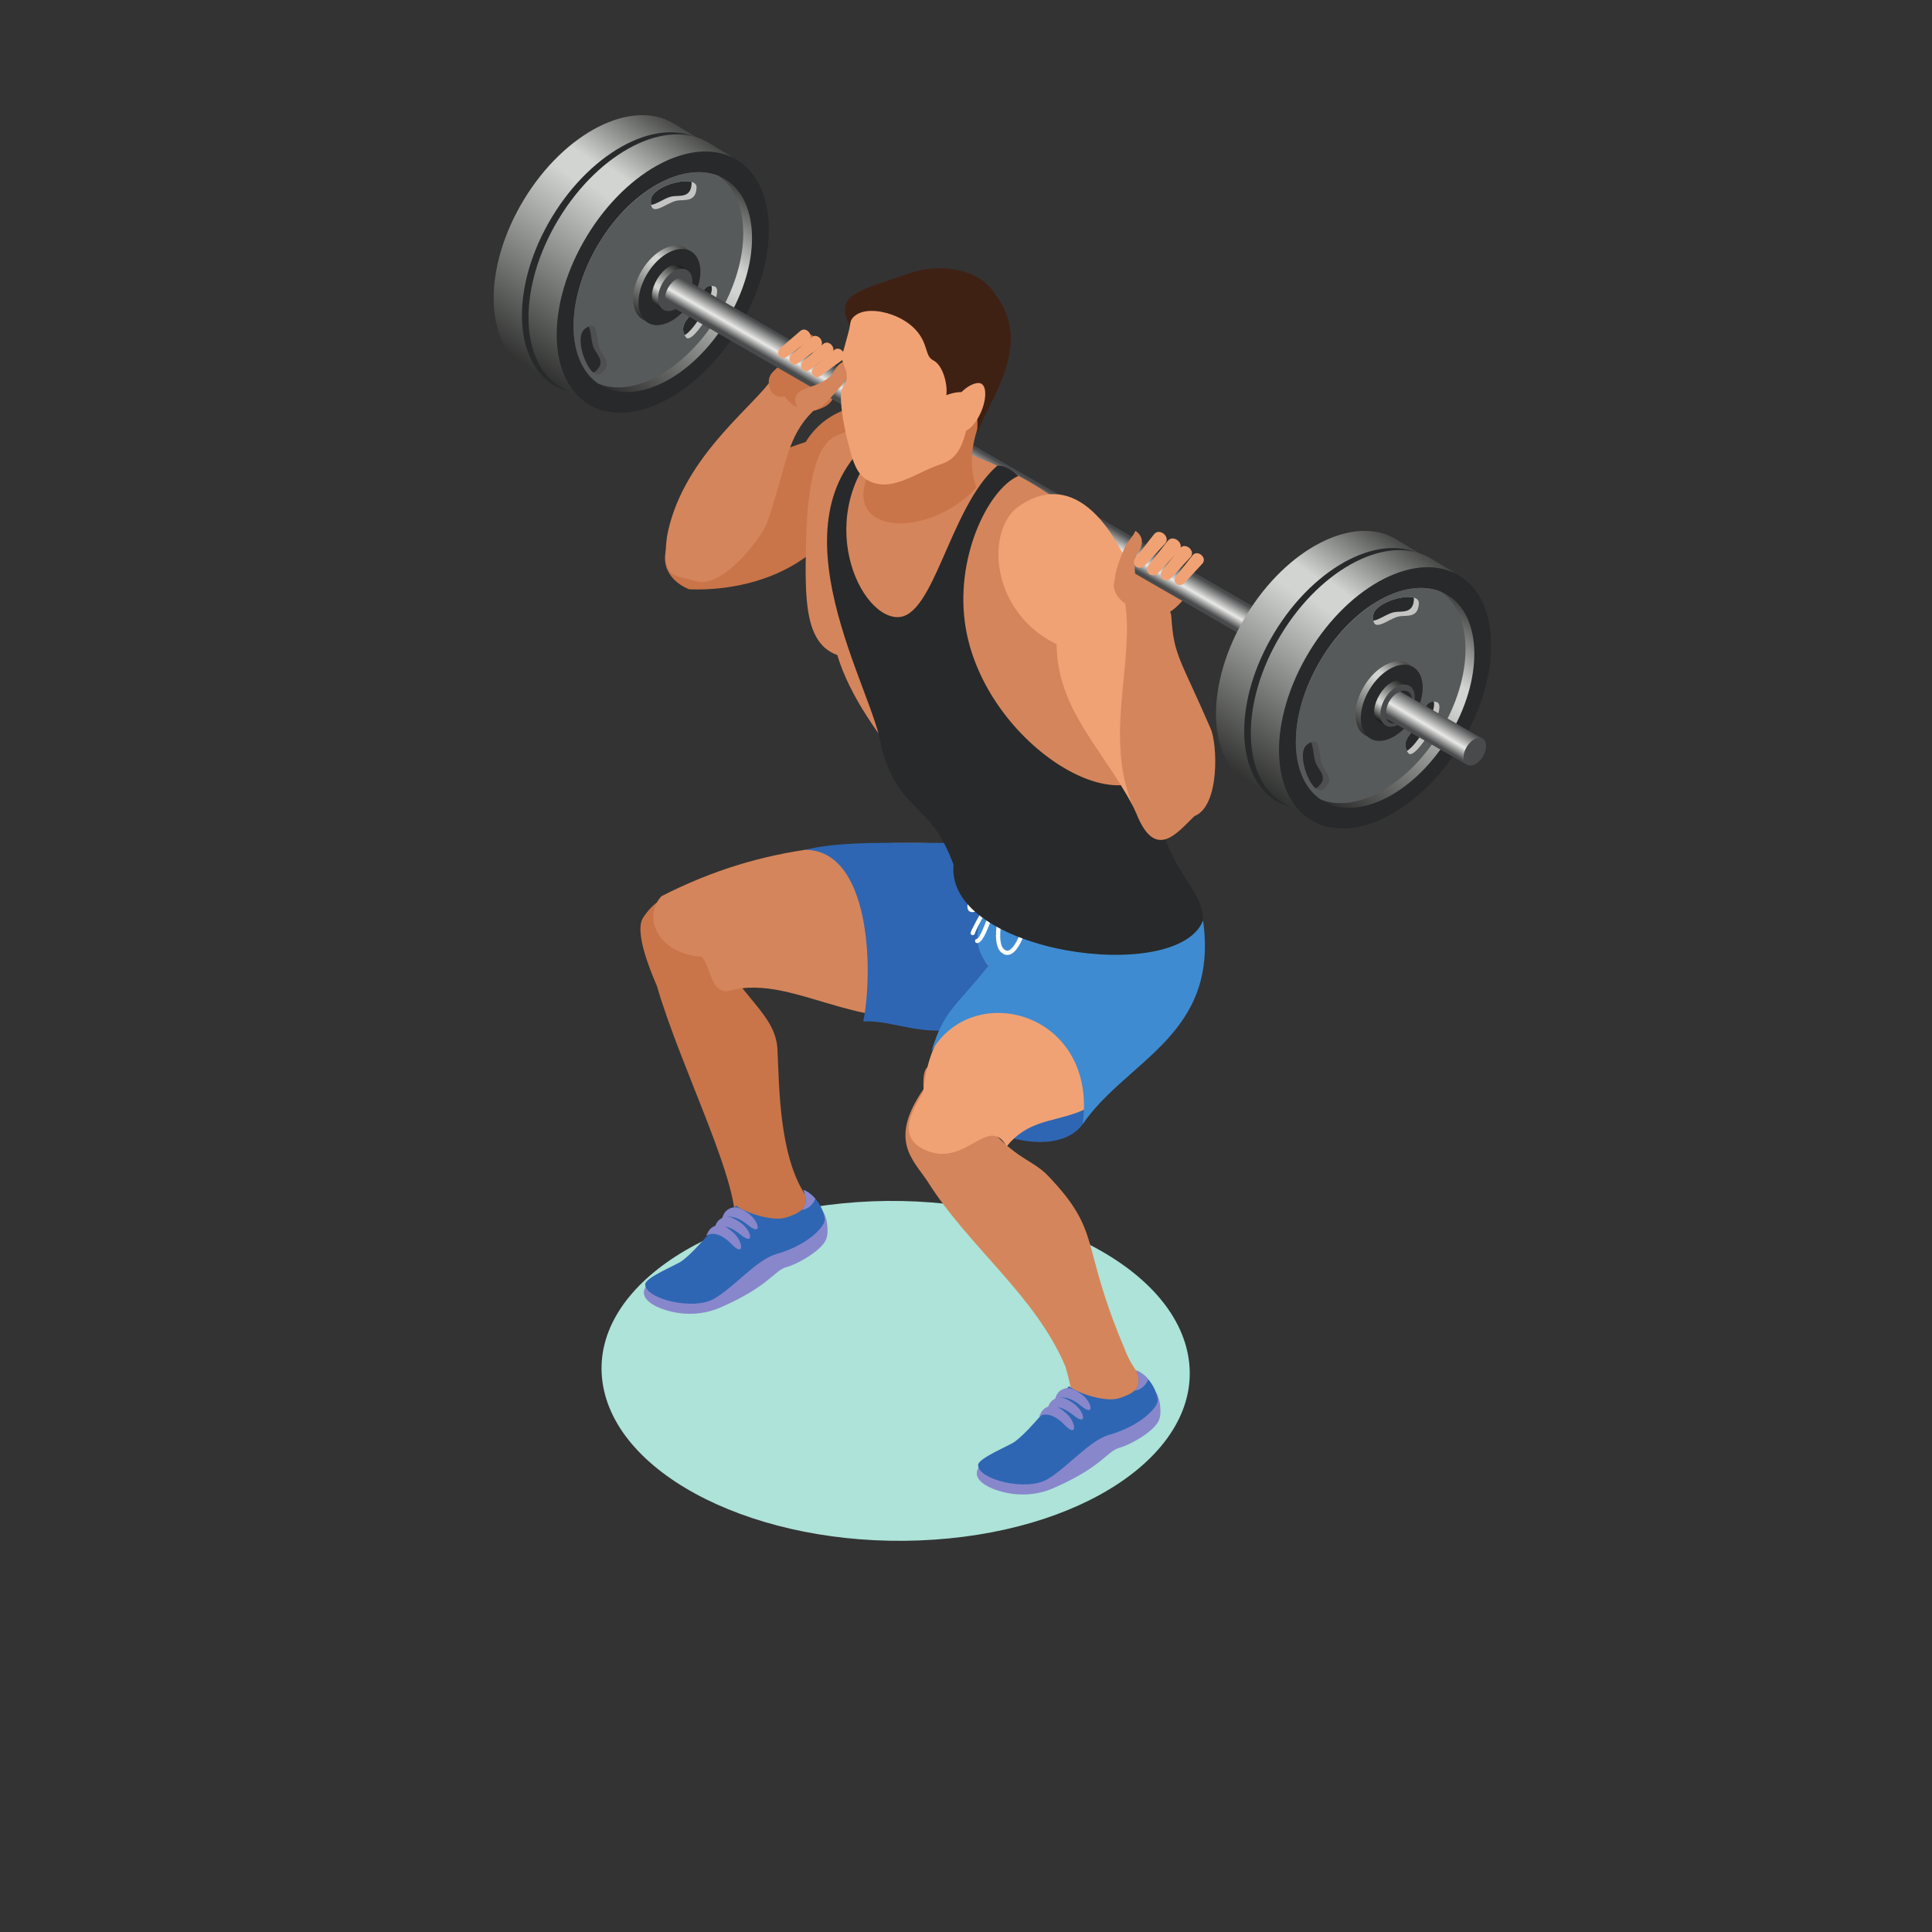 <?xml version="1.0" encoding="UTF-8" standalone="no"?>
<!-- Created with Inkscape (http://www.inkscape.org/) -->

<svg
   xmlns:dc="http://purl.org/dc/elements/1.1/"
   xmlns:cc="http://creativecommons.org/ns#"
   xmlns:rdf="http://www.w3.org/1999/02/22-rdf-syntax-ns#"
   xmlns:svg="http://www.w3.org/2000/svg"
   xmlns="http://www.w3.org/2000/svg"
   xmlns:sodipodi="http://sodipodi.sourceforge.net/DTD/sodipodi-0.dtd"
   xmlns:inkscape="http://www.inkscape.org/namespaces/inkscape"
   width="100px"
   height="100px"
   viewBox="0 0 100 100"
   version="1.1"
   id="SVGRoot"
   inkscape:version="0.92.5 (2060ec1f9f, 2020-04-08)"
   sodipodi:docname="muscu.svg">
  <rect x="0" y="0" width="100" height="100" fill="#333333" stroke="none"/>
  <defs
     id="defs3978">
    <linearGradient
       x1="0"
       y1="0"
       x2="1"
       y2="0"
       gradientUnits="userSpaceOnUse"
       gradientTransform="matrix(1.037,-1.726,1.726,1.037,73.592,38.519)"
       spreadMethod="pad"
       id="linearGradient1910">
      <stop
         style="stop-opacity:1;stop-color:#484a4b"
         offset="0"
         id="stop1900" />
      <stop
         style="stop-opacity:1;stop-color:#484a4b"
         offset="0.19"
         id="stop1902" />
      <stop
         style="stop-opacity:1;stop-color:#e9e9e7"
         offset="0.48"
         id="stop1904" />
      <stop
         style="stop-opacity:1;stop-color:#484a4b"
         offset="0.92"
         id="stop1906" />
      <stop
         style="stop-opacity:1;stop-color:#484a4b"
         offset="1"
         id="stop1908" />
    </linearGradient>
    <linearGradient
       x1="0"
       y1="0"
       x2="1"
       y2="0"
       gradientUnits="userSpaceOnUse"
       gradientTransform="matrix(1.397,-2.012,2.012,1.397,71.23,37.222)"
       spreadMethod="pad"
       id="linearGradient1892">
      <stop
         style="stop-opacity:1;stop-color:#171817"
         offset="0"
         id="stop1884" />
      <stop
         style="stop-opacity:1;stop-color:#d2d4d1"
         offset="0.31"
         id="stop1886" />
      <stop
         style="stop-opacity:1;stop-color:#d2d4d1"
         offset="0.38"
         id="stop1888" />
      <stop
         style="stop-opacity:1;stop-color:#171817"
         offset="1"
         id="stop1890" />
    </linearGradient>
    <linearGradient
       x1="0"
       y1="0"
       x2="1"
       y2="0"
       gradientUnits="userSpaceOnUse"
       gradientTransform="matrix(-2.903,4.146,-4.146,-2.903,73.212,34.126)"
       spreadMethod="pad"
       id="linearGradient1864">
      <stop
         style="stop-opacity:1;stop-color:#171817"
         offset="0"
         id="stop1856" />
      <stop
         style="stop-opacity:1;stop-color:#d2d4d1"
         offset="0.31"
         id="stop1858" />
      <stop
         style="stop-opacity:1;stop-color:#d2d4d1"
         offset="0.38"
         id="stop1860" />
      <stop
         style="stop-opacity:1;stop-color:#171817"
         offset="1"
         id="stop1862" />
    </linearGradient>
    <linearGradient
       x1="0"
       y1="0"
       x2="1"
       y2="0"
       gradientUnits="userSpaceOnUse"
       gradientTransform="matrix(-8.37,11.954,-11.954,-8.37,75.876,30.145)"
       spreadMethod="pad"
       id="linearGradient1850">
      <stop
         style="stop-opacity:1;stop-color:#171817"
         offset="0"
         id="stop1842" />
      <stop
         style="stop-opacity:1;stop-color:#d2d4d1"
         offset="0.31"
         id="stop1844" />
      <stop
         style="stop-opacity:1;stop-color:#d2d4d1"
         offset="0.38"
         id="stop1846" />
      <stop
         style="stop-opacity:1;stop-color:#171817"
         offset="1"
         id="stop1848" />
    </linearGradient>
    <linearGradient
       x1="0"
       y1="0"
       x2="1"
       y2="0"
       gradientUnits="userSpaceOnUse"
       gradientTransform="matrix(-10.204,14.572,-14.572,-10.204,75.327,27.957)"
       spreadMethod="pad"
       id="linearGradient1836">
      <stop
         style="stop-opacity:1;stop-color:#171817"
         offset="0"
         id="stop1828" />
      <stop
         style="stop-opacity:1;stop-color:#d2d4d1"
         offset="0.31"
         id="stop1830" />
      <stop
         style="stop-opacity:1;stop-color:#d2d4d1"
         offset="0.38"
         id="stop1832" />
      <stop
         style="stop-opacity:1;stop-color:#171817"
         offset="1"
         id="stop1834" />
    </linearGradient>
    <linearGradient
       x1="0"
       y1="0"
       x2="1"
       y2="0"
       gradientUnits="userSpaceOnUse"
       gradientTransform="matrix(-10.204,14.572,-14.572,-10.204,73.525,26.962)"
       spreadMethod="pad"
       id="linearGradient1822">
      <stop
         style="stop-opacity:1;stop-color:#171817"
         offset="0"
         id="stop1814" />
      <stop
         style="stop-opacity:1;stop-color:#d2d4d1"
         offset="0.31"
         id="stop1816" />
      <stop
         style="stop-opacity:1;stop-color:#d2d4d1"
         offset="0.38"
         id="stop1818" />
      <stop
         style="stop-opacity:1;stop-color:#171817"
         offset="1"
         id="stop1820" />
    </linearGradient>
    <linearGradient
       x1="0"
       y1="0"
       x2="1"
       y2="0"
       gradientUnits="userSpaceOnUse"
       gradientTransform="matrix(0.89,-1.541,1.541,0.89,52.666,26.368)"
       spreadMethod="pad"
       id="linearGradient1810">
      <stop
         style="stop-opacity:1;stop-color:#484a4b"
         offset="0"
         id="stop1800" />
      <stop
         style="stop-opacity:1;stop-color:#484a4b"
         offset="0.19"
         id="stop1802" />
      <stop
         style="stop-opacity:1;stop-color:#e9e9e7"
         offset="0.48"
         id="stop1804" />
      <stop
         style="stop-opacity:1;stop-color:#484a4b"
         offset="0.92"
         id="stop1806" />
      <stop
         style="stop-opacity:1;stop-color:#484a4b"
         offset="1"
         id="stop1808" />
    </linearGradient>
    <linearGradient
       x1="0"
       y1="0"
       x2="1"
       y2="0"
       gradientUnits="userSpaceOnUse"
       gradientTransform="matrix(1.397,-2.012,2.012,1.397,33.823,15.734)"
       spreadMethod="pad"
       id="linearGradient1794">
      <stop
         style="stop-opacity:1;stop-color:#171817"
         offset="0"
         id="stop1786" />
      <stop
         style="stop-opacity:1;stop-color:#d2d4d1"
         offset="0.31"
         id="stop1788" />
      <stop
         style="stop-opacity:1;stop-color:#d2d4d1"
         offset="0.38"
         id="stop1790" />
      <stop
         style="stop-opacity:1;stop-color:#171817"
         offset="1"
         id="stop1792" />
    </linearGradient>
    <linearGradient
       x1="0"
       y1="0"
       x2="1"
       y2="0"
       gradientUnits="userSpaceOnUse"
       gradientTransform="matrix(-2.903,4.146,-4.146,-2.903,35.826,12.607)"
       spreadMethod="pad"
       id="linearGradient1766">
      <stop
         style="stop-opacity:1;stop-color:#171817"
         offset="0"
         id="stop1758" />
      <stop
         style="stop-opacity:1;stop-color:#d2d4d1"
         offset="0.31"
         id="stop1760" />
      <stop
         style="stop-opacity:1;stop-color:#d2d4d1"
         offset="0.38"
         id="stop1762" />
      <stop
         style="stop-opacity:1;stop-color:#171817"
         offset="1"
         id="stop1764" />
    </linearGradient>
    <linearGradient
       x1="0"
       y1="0"
       x2="1"
       y2="0"
       gradientUnits="userSpaceOnUse"
       gradientTransform="matrix(-8.37,11.954,-11.954,-8.37,38.491,8.626)"
       spreadMethod="pad"
       id="linearGradient1752">
      <stop
         style="stop-opacity:1;stop-color:#171817"
         offset="0"
         id="stop1744" />
      <stop
         style="stop-opacity:1;stop-color:#d2d4d1"
         offset="0.31"
         id="stop1746" />
      <stop
         style="stop-opacity:1;stop-color:#d2d4d1"
         offset="0.38"
         id="stop1748" />
      <stop
         style="stop-opacity:1;stop-color:#171817"
         offset="1"
         id="stop1750" />
    </linearGradient>
    <linearGradient
       x1="0"
       y1="0"
       x2="1"
       y2="0"
       gradientUnits="userSpaceOnUse"
       gradientTransform="matrix(-10.204,14.572,-14.572,-10.204,37.941,6.438)"
       spreadMethod="pad"
       id="linearGradient1738">
      <stop
         style="stop-opacity:1;stop-color:#171817"
         offset="0"
         id="stop1730" />
      <stop
         style="stop-opacity:1;stop-color:#d2d4d1"
         offset="0.31"
         id="stop1732" />
      <stop
         style="stop-opacity:1;stop-color:#d2d4d1"
         offset="0.38"
         id="stop1734" />
      <stop
         style="stop-opacity:1;stop-color:#171817"
         offset="1"
         id="stop1736" />
    </linearGradient>
    <linearGradient
       x1="0"
       y1="0"
       x2="1"
       y2="0"
       gradientUnits="userSpaceOnUse"
       gradientTransform="matrix(-10.204,14.572,-14.572,-10.204,36.139,5.443)"
       spreadMethod="pad"
       id="linearGradient1724">
      <stop
         style="stop-opacity:1;stop-color:#171817"
         offset="0"
         id="stop1716" />
      <stop
         style="stop-opacity:1;stop-color:#d2d4d1"
         offset="0.31"
         id="stop1718" />
      <stop
         style="stop-opacity:1;stop-color:#d2d4d1"
         offset="0.38"
         id="stop1720" />
      <stop
         style="stop-opacity:1;stop-color:#171817"
         offset="1"
         id="stop1722" />
    </linearGradient>
  </defs>
  <sodipodi:namedview
     id="base"
     pagecolor="#ffffff"
     bordercolor="#666666"
     borderopacity="1.0"
     inkscape:pageopacity="0.0"
     inkscape:pageshadow="2"
     inkscape:zoom="2.56"
     inkscape:cx="50"
     inkscape:cy="50"
     inkscape:document-units="px"
     inkscape:current-layer="layer1"
     showgrid="false"
     inkscape:window-width="1848"
     inkscape:window-height="1016"
     inkscape:window-x="72"
     inkscape:window-y="27"
     inkscape:window-maximized="1"
     inkscape:grid-bbox="true" />
  <g
     inkscape:label="Calque 1"
     inkscape:groupmode="layer"
     id="layer1">
    <path
       d="m 43.56,26.858 c -1.788,2.839 -5.157,3.749 -7.892,3.643 -1.638,-0.675 -1.526,-2.338 -0.476,-2.912 3.881,-2.033 2.122,-3.319 6.508,-4.71 1.526,-2.47 4.772,-2.214 5.61,-1.193 2.225,2.708 0.41,4.388 -3.751,5.173"
       style="fill:#c97549;fill-opacity:1;fill-rule:evenodd;stroke:none;stroke-width:0.07"
       id="path1710"
       inkscape:connector-curvature="0" />
    <path
       d="m 34.52,27.788 c 0.709,-3.883 4.136,-6.472 5.273,-7.949 0.32,-0.42 3.18,0.56 2.307,1.421 -1.415,1.404 -1.336,2.713 -2.422,5.883 -0.37,0.784 -2.285,3.373 -3.702,2.931 -1.18,-0.368 -1.729,-0.08 -1.455,-2.285"
       style="fill:#d5855b;fill-opacity:1;fill-rule:evenodd;stroke:none;stroke-width:0.07"
       id="path1712"
       inkscape:connector-curvature="0" />
    <path
       d="m 42.245,21.23 c 0.69,-0.219 0.774,-0.404 1.019,-0.868 -0.081,-2.447 -1.783,-4.606 -2.721,-1.756 -0.194,0.563 -1.007,0.624 -0.676,1.549 0.112,0.313 0.467,0.459 0.765,0.358 0.235,0.482 1.098,0.879 1.613,0.716"
       style="fill:#c97549;fill-opacity:1;fill-rule:evenodd;stroke:none;stroke-width:0.07"
       id="path1714"
       inkscape:connector-curvature="0" />
    <path
       d="m 34.972,15.104 c -1.724,2.846 -4.35,4.545 -6.437,4.369 l -0.159,0.261 -0.855,-0.518 c -0.107,-0.049 -0.212,-0.103 -0.314,-0.165 -2.17,-1.315 -2.212,-5.215 -0.095,-8.709 2.117,-3.494 5.594,-5.262 7.765,-3.947 l 1.158,0.702 -0.169,0.28 c 1.123,1.769 0.83,4.883 -0.894,7.728"
       style="fill:url(#linearGradient1724);fill-opacity:1;fill-rule:evenodd;stroke:none;stroke-width:0.07"
       id="path1726"
       inkscape:connector-curvature="0" />
    <path
       d="m 36.434,15.99 c -2.117,3.494 -5.594,5.261 -7.764,3.946 -2.17,-1.315 -2.213,-5.215 -0.095,-8.709 2.117,-3.494 5.594,-5.262 7.764,-3.947 2.17,1.315 2.213,5.215 0.095,8.709"
       style="fill:#28292a;fill-opacity:1;fill-rule:evenodd;stroke:none;stroke-width:0.07"
       id="path1728"
       inkscape:connector-curvature="0" />
    <path
       d="m 36.774,16.098 c -1.724,2.845 -4.35,4.545 -6.437,4.368 l -0.158,0.262 -0.855,-0.519 c -0.107,-0.048 -0.212,-0.103 -0.313,-0.165 -2.17,-1.315 -2.213,-5.215 -0.095,-8.709 2.117,-3.494 5.594,-5.262 7.764,-3.947 l 1.158,0.702 -0.17,0.279 c 1.123,1.769 0.831,4.883 -0.893,7.729"
       style="fill:url(#linearGradient1738);fill-opacity:1;fill-rule:evenodd;stroke:none;stroke-width:0.07"
       id="path1740"
       inkscape:connector-curvature="0" />
    <path
       d="m 38.235,16.984 c -2.117,3.494 -5.594,5.262 -7.764,3.947 -2.17,-1.316 -2.212,-5.215 -0.095,-8.709 2.117,-3.494 5.594,-5.262 7.764,-3.947 2.17,1.315 2.212,5.215 0.095,8.709"
       style="fill:#28292a;fill-opacity:1;fill-rule:evenodd;stroke:none;stroke-width:0.07"
       id="path1742"
       inkscape:connector-curvature="0" />
    <path
       d="m 37.612,16.606 c -1.781,2.94 -4.707,4.428 -6.533,3.321 -1.826,-1.106 -1.862,-4.388 -0.08,-7.328 1.781,-2.94 4.707,-4.427 6.533,-3.321 1.825,1.107 1.861,4.389 0.079,7.328"
       style="fill:url(#linearGradient1752);fill-opacity:1;fill-rule:evenodd;stroke:none;stroke-width:0.07"
       id="path1754"
       inkscape:connector-curvature="0" />
    <path
       d="m 30.973,19.863 c -1.717,-1.177 -1.721,-4.387 0.029,-7.267 1.671,-2.757 4.35,-4.236 6.184,-3.497 1.717,1.174 1.72,4.387 -0.03,7.267 -1.671,2.756 -4.348,4.235 -6.183,3.497"
       style="fill:#575a5b;fill-opacity:1;fill-rule:evenodd;stroke:none;stroke-width:0.07"
       id="path1756"
       inkscape:connector-curvature="0" />
    <path
       d="m 35.521,15.375 c -0.618,1.02 -1.633,1.536 -2.266,1.152 -0.633,-0.384 -0.645,-1.522 -0.027,-2.542 0.618,-1.02 1.632,-1.536 2.266,-1.152 0.633,0.384 0.646,1.522 0.028,2.542"
       style="fill:url(#linearGradient1766);fill-opacity:1;fill-rule:evenodd;stroke:none;stroke-width:0.07"
       id="path1768"
       inkscape:connector-curvature="0" />
    <path
       d="m 35.798,15.553 c -0.618,1.02 -1.633,1.536 -2.266,1.152 -0.633,-0.384 -0.645,-1.522 -0.027,-2.542 0.618,-1.02 1.632,-1.536 2.266,-1.152 0.633,0.384 0.645,1.522 0.027,2.542"
       style="fill:#28292a;fill-opacity:1;fill-rule:evenodd;stroke:none;stroke-width:0.07"
       id="path1770"
       inkscape:connector-curvature="0" />
    <path
       d="m 35.191,15.178 c -0.267,0.44 -0.704,0.663 -0.978,0.497 -0.273,-0.166 -0.278,-0.657 -0.012,-1.097 0.267,-0.44 0.704,-0.663 0.977,-0.497 0.274,0.166 0.279,0.657 0.013,1.097"
       style="fill:#2a539a;fill-opacity:1;fill-rule:evenodd;stroke:none;stroke-width:0.07"
       id="path1772"
       inkscape:connector-curvature="0" />
    <path
       d="m 31.061,18.101 c -0.239,-0.518 -0.036,-1.703 -0.815,-1.057 -0.587,0.487 0.29,2.724 0.858,2.288 0.63,-0.484 0.116,-0.885 -0.042,-1.231"
       style="fill:#4d4f51;fill-opacity:1;fill-rule:evenodd;stroke:none;stroke-width:0.07"
       id="path1774"
       inkscape:connector-curvature="0" />
    <path
       d="m 35.027,10.386 c -0.56,0.108 -1.406,0.961 -1.334,-0.048 0.054,-0.761 2.384,-1.35 2.36,-0.634 -0.027,0.794 -0.652,0.61 -1.026,0.682"
       style="fill:#c4c5c3;fill-opacity:1;fill-rule:evenodd;stroke:none;stroke-width:0.07"
       id="path1776"
       inkscape:connector-curvature="0" />
    <path
       d="m 30.736,18.022 c -0.145,-0.317 -0.127,-0.881 -0.267,-1.126 -0.064,0.03 -0.137,0.078 -0.222,0.148 -0.462,0.384 -0.018,1.849 0.469,2.244 0.021,-0.009 0.042,-0.02 0.063,-0.036 0.63,-0.484 0.116,-0.885 -0.042,-1.231"
       style="fill:#28292a;fill-opacity:1;fill-rule:evenodd;stroke:none;stroke-width:0.07"
       id="path1778"
       inkscape:connector-curvature="0" />
    <path
       d="m 34.772,10.168 c -0.342,0.066 -0.79,0.41 -1.071,0.438 -0.013,-0.069 -0.017,-0.157 -0.008,-0.267 0.042,-0.599 1.492,-1.09 2.098,-0.924 0.005,0.022 0.008,0.046 0.007,0.072 -0.027,0.794 -0.652,0.61 -1.026,0.682"
       style="fill:#28292a;fill-opacity:1;fill-rule:evenodd;stroke:none;stroke-width:0.07"
       id="path1780"
       inkscape:connector-curvature="0" />
    <path
       d="m 35.995,15.987 c 0.375,-0.595 0.326,-1.324 0.97,-1.17 0.685,0.164 -1.12,3.123 -1.457,2.647 -0.448,-0.636 0.237,-1.079 0.487,-1.476"
       style="fill:#c4c5c3;fill-opacity:1;fill-rule:evenodd;stroke:none;stroke-width:0.07"
       id="path1782"
       inkscape:connector-curvature="0" />
    <path
       d="m 36.822,14.797 c 0.187,0.498 -0.88,2.298 -1.386,2.548 -0.292,-0.574 0.325,-0.985 0.559,-1.357 0.345,-0.549 0.331,-1.209 0.827,-1.191"
       style="fill:#28292a;fill-opacity:1;fill-rule:evenodd;stroke:none;stroke-width:0.07"
       id="path1784"
       inkscape:connector-curvature="0" />
    <path
       d="m 34.11,15.908 0.216,0.123 1.287,-2.032 -0.293,-0.166 c -0.022,-0.019 0.118,0.061 -0.07,-0.053 -0.81,-0.491 -2.054,1.558 -1.243,2.051 0.19,0.116 0.059,0.033 0.091,0.043 l 0.011,0.033"
       style="fill:url(#linearGradient1794);fill-opacity:1;fill-rule:evenodd;stroke:none;stroke-width:0.07"
       id="path1796"
       inkscape:connector-curvature="0" />
    <path
       d="m 35.587,15.39 c -0.343,0.566 -0.906,0.853 -1.258,0.64 -0.352,-0.213 -0.358,-0.845 -0.016,-1.411 0.343,-0.567 0.907,-0.853 1.258,-0.64 0.352,0.213 0.359,0.845 0.016,1.411"
       style="fill:#484a4c;fill-opacity:1;fill-rule:evenodd;stroke:none;stroke-width:0.07"
       id="path1798"
       inkscape:connector-curvature="0" />
    <path
       d="m 34.633,15.795 36.653,21.118 c -0.032,-0.25 0.042,-0.564 0.221,-0.859 0.145,-0.239 0.333,-0.423 0.526,-0.53 L 35.429,14.438 c -0.564,-0.341 -1.381,1.035 -0.816,1.346 l 0.019,0.011"
       style="fill:url(#linearGradient1810);fill-opacity:1;fill-rule:evenodd;stroke:none;stroke-width:0.07"
       id="path1812"
       inkscape:connector-curvature="0" />
    <path
       d="m 72.358,36.622 c -1.724,2.846 -4.35,4.545 -6.437,4.369 l -0.158,0.261 -0.855,-0.518 c -0.107,-0.049 -0.212,-0.104 -0.313,-0.165 -2.17,-1.315 -2.213,-5.215 -0.095,-8.709 2.117,-3.494 5.594,-5.262 7.765,-3.947 l 1.158,0.702 -0.17,0.28 c 1.123,1.769 0.831,4.882 -0.893,7.728"
       style="fill:url(#linearGradient1822);fill-opacity:1;fill-rule:evenodd;stroke:none;stroke-width:0.07"
       id="path1824"
       inkscape:connector-curvature="0" />
    <path
       d="m 73.819,37.508 c -2.117,3.494 -5.594,5.262 -7.764,3.947 -2.17,-1.315 -2.212,-5.215 -0.095,-8.709 2.117,-3.494 5.594,-5.262 7.764,-3.946 2.17,1.315 2.212,5.215 0.095,8.709"
       style="fill:#28292a;fill-opacity:1;fill-rule:evenodd;stroke:none;stroke-width:0.07"
       id="path1826"
       inkscape:connector-curvature="0" />
    <path
       d="m 74.16,37.617 c -1.724,2.845 -4.349,4.545 -6.437,4.368 l -0.158,0.261 -0.855,-0.518 c -0.107,-0.048 -0.212,-0.103 -0.314,-0.165 -2.17,-1.315 -2.212,-5.215 -0.095,-8.709 2.117,-3.494 5.594,-5.261 7.764,-3.946 l 1.158,0.702 -0.169,0.279 c 1.123,1.769 0.83,4.883 -0.894,7.729"
       style="fill:url(#linearGradient1836);fill-opacity:1;fill-rule:evenodd;stroke:none;stroke-width:0.07"
       id="path1838"
       inkscape:connector-curvature="0" />
    <path
       d="m 75.621,38.503 c -2.117,3.494 -5.594,5.262 -7.764,3.946 -2.17,-1.315 -2.213,-5.214 -0.095,-8.709 2.117,-3.494 5.594,-5.262 7.765,-3.947 2.17,1.315 2.212,5.215 0.095,8.709"
       style="fill:#28292a;fill-opacity:1;fill-rule:evenodd;stroke:none;stroke-width:0.07"
       id="path1840"
       inkscape:connector-curvature="0" />
    <path
       d="m 74.998,38.125 c -1.782,2.94 -4.708,4.428 -6.533,3.321 -1.826,-1.106 -1.861,-4.388 -0.08,-7.328 1.782,-2.94 4.708,-4.427 6.533,-3.321 1.826,1.107 1.862,4.388 0.08,7.328"
       style="fill:url(#linearGradient1850);fill-opacity:1;fill-rule:evenodd;stroke:none;stroke-width:0.07"
       id="path1852"
       inkscape:connector-curvature="0" />
    <path
       d="m 68.359,41.382 c -1.717,-1.177 -1.721,-4.387 0.029,-7.267 1.671,-2.757 4.35,-4.236 6.183,-3.497 1.717,1.174 1.72,4.387 -0.029,7.267 -1.671,2.756 -4.348,4.235 -6.183,3.497"
       style="fill:#575a5b;fill-opacity:1;fill-rule:evenodd;stroke:none;stroke-width:0.07"
       id="path1854"
       inkscape:connector-curvature="0" />
    <path
       d="m 72.907,36.894 c -0.618,1.02 -1.633,1.536 -2.266,1.152 -0.633,-0.384 -0.646,-1.522 -0.028,-2.542 0.618,-1.02 1.633,-1.536 2.266,-1.152 0.633,0.384 0.646,1.522 0.028,2.542"
       style="fill:url(#linearGradient1864);fill-opacity:1;fill-rule:evenodd;stroke:none;stroke-width:0.07"
       id="path1866"
       inkscape:connector-curvature="0" />
    <path
       d="m 73.184,37.071 c -0.618,1.02 -1.633,1.536 -2.266,1.152 -0.633,-0.384 -0.646,-1.522 -0.028,-2.542 0.618,-1.02 1.633,-1.536 2.266,-1.152 0.633,0.384 0.646,1.522 0.028,2.542"
       style="fill:#28292a;fill-opacity:1;fill-rule:evenodd;stroke:none;stroke-width:0.07"
       id="path1868"
       inkscape:connector-curvature="0" />
    <path
       d="m 72.577,36.697 c -0.267,0.44 -0.704,0.663 -0.977,0.497 -0.274,-0.166 -0.279,-0.657 -0.013,-1.097 0.267,-0.44 0.704,-0.663 0.978,-0.497 0.273,0.166 0.278,0.657 0.012,1.097"
       style="fill:#2a539a;fill-opacity:1;fill-rule:evenodd;stroke:none;stroke-width:0.07"
       id="path1870"
       inkscape:connector-curvature="0" />
    <path
       d="m 68.447,39.62 c -0.238,-0.518 -0.036,-1.703 -0.815,-1.057 -0.587,0.487 0.29,2.724 0.858,2.288 0.629,-0.484 0.116,-0.885 -0.043,-1.231"
       style="fill:#4d4f51;fill-opacity:1;fill-rule:evenodd;stroke:none;stroke-width:0.07"
       id="path1872"
       inkscape:connector-curvature="0" />
    <path
       d="m 72.413,31.905 c -0.56,0.107 -1.407,0.961 -1.334,-0.048 0.054,-0.761 2.384,-1.35 2.36,-0.634 -0.026,0.794 -0.652,0.61 -1.025,0.682"
       style="fill:#c4c5c3;fill-opacity:1;fill-rule:evenodd;stroke:none;stroke-width:0.07"
       id="path1874"
       inkscape:connector-curvature="0" />
    <path
       d="m 68.122,39.54 c -0.146,-0.316 -0.127,-0.881 -0.267,-1.125 -0.064,0.03 -0.138,0.078 -0.223,0.148 -0.462,0.384 -0.017,1.849 0.469,2.244 0.022,-0.009 0.042,-0.02 0.063,-0.036 0.63,-0.484 0.116,-0.885 -0.042,-1.231"
       style="fill:#28292a;fill-opacity:1;fill-rule:evenodd;stroke:none;stroke-width:0.07"
       id="path1876"
       inkscape:connector-curvature="0" />
    <path
       d="m 72.158,31.686 c -0.342,0.066 -0.79,0.41 -1.071,0.438 -0.013,-0.07 -0.016,-0.157 -0.008,-0.267 0.043,-0.599 1.493,-1.09 2.098,-0.924 0.005,0.022 0.008,0.046 0.008,0.072 -0.027,0.794 -0.652,0.61 -1.026,0.682"
       style="fill:#28292a;fill-opacity:1;fill-rule:evenodd;stroke:none;stroke-width:0.07"
       id="path1878"
       inkscape:connector-curvature="0" />
    <path
       d="m 73.381,37.506 c 0.374,-0.595 0.326,-1.324 0.969,-1.17 0.686,0.164 -1.12,3.123 -1.456,2.647 -0.449,-0.636 0.237,-1.079 0.487,-1.476"
       style="fill:#c4c5c3;fill-opacity:1;fill-rule:evenodd;stroke:none;stroke-width:0.07"
       id="path1880"
       inkscape:connector-curvature="0" />
    <path
       d="m 74.208,36.315 c 0.187,0.498 -0.88,2.298 -1.387,2.548 -0.292,-0.574 0.325,-0.985 0.56,-1.357 0.345,-0.549 0.331,-1.209 0.827,-1.191"
       style="fill:#28292a;fill-opacity:1;fill-rule:evenodd;stroke:none;stroke-width:0.07"
       id="path1882"
       inkscape:connector-curvature="0" />
    <path
       d="m 71.496,37.426 0.216,0.123 1.287,-2.032 -0.293,-0.166 c -0.022,-0.019 0.118,0.061 -0.07,-0.053 -0.809,-0.491 -2.054,1.558 -1.243,2.051 0.19,0.116 0.06,0.033 0.091,0.043 l 0.012,0.033"
       style="fill:url(#linearGradient1892);fill-opacity:1;fill-rule:evenodd;stroke:none;stroke-width:0.07"
       id="path1894"
       inkscape:connector-curvature="0" />
    <path
       d="m 72.972,36.908 c -0.343,0.566 -0.906,0.853 -1.258,0.64 -0.352,-0.214 -0.358,-0.845 -0.015,-1.411 0.343,-0.567 0.906,-0.853 1.258,-0.64 0.352,0.213 0.358,0.845 0.015,1.411"
       style="fill:#484a4c;fill-opacity:1;fill-rule:evenodd;stroke:none;stroke-width:0.07"
       id="path1896"
       inkscape:connector-curvature="0" />
    <path
       d="m 72.898,36.899 c -0.267,0.44 -0.704,0.663 -0.977,0.497 -0.274,-0.166 -0.278,-0.656 -0.012,-1.096 0.267,-0.441 0.704,-0.663 0.977,-0.497 0.274,0.165 0.279,0.656 0.012,1.096"
       style="fill:#28292a;fill-opacity:1;fill-rule:evenodd;stroke:none;stroke-width:0.07"
       id="path1898"
       inkscape:connector-curvature="0" />
    <path
       d="m 71.758,37.199 4.168,2.381 0.845,-1.334 -4.3,-2.456 c -0.224,0.092 -0.4,0.242 -0.561,0.509 -0.162,0.267 -0.237,0.677 -0.152,0.9"
       style="fill:url(#linearGradient1910);fill-opacity:1;fill-rule:evenodd;stroke:none;stroke-width:0.07"
       id="path1912"
       inkscape:connector-curvature="0" />
    <path
       d="m 76.755,39.16 c -0.226,0.372 -0.595,0.56 -0.826,0.42 -0.23,-0.14 -0.235,-0.555 -0.01,-0.926 0.225,-0.372 0.594,-0.56 0.826,-0.42 0.23,0.14 0.235,0.555 0.01,0.926"
       style="fill:#484a4c;fill-opacity:1;fill-rule:evenodd;stroke:none;stroke-width:0.07"
       id="path1914"
       inkscape:connector-curvature="0" />
    <path
       d="m 44.382,62.221 c -8.335,0.565 -14.209,4.935 -13.116,9.758 1.092,4.825 8.736,8.279 17.071,7.714 8.333,-0.565 14.206,-4.935 13.114,-9.76 -1.091,-4.823 -8.736,-8.278 -17.068,-7.713"
       style="fill:#ade3d8;fill-opacity:1;fill-rule:evenodd;stroke:none;stroke-width:0.07"
       id="path1916"
       inkscape:connector-curvature="0" />
    <path
       d="m 37.248,49.231 c -1.308,-3.011 -2.712,-3.589 -3.957,-1.74 -0.333,0.496 -0.077,1.726 0.711,3.543 1.232,4.266 4.476,10.523 3.998,12.553 0.661,2.124 0.277,2.912 2.882,0.869 0.898,-0.704 2.212,-1.497 0.775,-2.648 -1.341,-2.072 -1.323,-5.645 -1.416,-7.494 -0.092,-1.837 -1.964,-2.72 -2.995,-5.084"
       style="fill:#c97549;fill-opacity:1;fill-rule:evenodd;stroke:none;stroke-width:0.07"
       id="path1918"
       inkscape:connector-curvature="0" />
    <path
       d="m 33.537,66.469 c 0,0 -0.688,0.59 0.42,1.145 0.353,0.177 1.833,0.774 3.45,0.007 2.402,-1.059 2.679,-1.866 3.288,-2.031 0.61,-0.163 1.966,-0.933 2.095,-1.537 0.124,-0.358 -0.006,-1.475 -0.427,-1.499 -2.894,1.99 -5.521,2.791 -8.826,3.915"
       style="fill:#8887cc;fill-opacity:1;fill-rule:evenodd;stroke:none;stroke-width:0.07"
       id="path1920"
       inkscape:connector-curvature="0" />
    <path
       d="m 38.104,62.401 c -1.137,0.99 -1.894,2.17 -2.8,2.86 -0.336,0.241 -1.915,0.863 -1.909,1.224 0.013,0.743 2.463,1.359 3.556,0.743 1.034,-0.584 2.212,-2.032 3.233,-2.319 1.633,-0.459 2.541,-1.444 2.505,-1.795 -0.07,-0.692 -0.618,-1.353 -1.106,-1.529 0.339,0.871 -0.042,1.148 -0.864,1.426 -0.757,0.256 -2.259,-0.299 -2.616,-0.61"
       style="fill:#2e66b3;fill-opacity:1;fill-rule:evenodd;stroke:none;stroke-width:0.07"
       id="path1922"
       inkscape:connector-curvature="0" />
    <path
       d="m 38.715,63.407 c -0.911,-0.75 -1.358,-0.285 -1.358,-0.285 l -0.005,-0.01 c 0.028,-0.063 0.053,-0.126 0.076,-0.188 0.064,-0.175 0.184,-0.302 0.356,-0.376 0.171,-0.073 0.346,-0.073 0.518,0.002 0.146,0.064 0.308,0.158 0.485,0.294 0.508,0.395 0.66,1.165 -0.072,0.562"
       style="fill:#8887cc;fill-opacity:1;fill-rule:evenodd;stroke:none;stroke-width:0.07"
       id="path1924"
       inkscape:connector-curvature="0" />
    <path
       d="M 38.325,63.899 C 37.414,63.148 36.967,63.614 36.967,63.614 l -0.004,-0.01 c 0.027,-0.063 0.052,-0.126 0.075,-0.188 0.064,-0.175 0.184,-0.302 0.356,-0.376 0.171,-0.073 0.346,-0.073 0.518,0.002 0.146,0.064 0.308,0.158 0.486,0.294 0.508,0.395 0.659,1.165 -0.072,0.562"
       style="fill:#8887cc;fill-opacity:1;fill-rule:evenodd;stroke:none;stroke-width:0.07"
       id="path1926"
       inkscape:connector-curvature="0" />
    <path
       d="m 37.873,64.402 c -0.819,-0.849 -1.316,-0.438 -1.316,-0.438 l -0.004,-0.01 c 0.035,-0.06 0.067,-0.119 0.096,-0.178 0.084,-0.166 0.218,-0.279 0.396,-0.333 0.179,-0.053 0.353,-0.033 0.514,0.06 0.139,0.08 0.288,0.192 0.449,0.348 0.46,0.45 0.523,1.233 -0.136,0.551"
       style="fill:#8887cc;fill-opacity:1;fill-rule:evenodd;stroke:none;stroke-width:0.07"
       id="path1928"
       inkscape:connector-curvature="0" />
    <path
       d="m 42.202,62.043 c -0.123,0.32 -0.393,0.551 -0.712,0.583 0.242,-0.222 0.293,-0.528 0.093,-1.041 0.21,0.076 0.429,0.24 0.619,0.459"
       style="fill:#8887cc;fill-opacity:1;fill-rule:evenodd;stroke:none;stroke-width:0.07"
       id="path1930"
       inkscape:connector-curvature="0" />
    <path
       d="m 48.392,54.373 c -0.822,3.507 5.903,6.24 7.648,3.812 0.788,-1.504 0.156,-0.732 0.944,-2.234 -2.177,-0.811 -4.355,-1.621 -6.533,-2.431 -0.812,1.153 -1.304,-0.954 -2.059,0.853"
       style="fill:#2e66b3;fill-opacity:1;fill-rule:evenodd;stroke:none;stroke-width:0.07"
       id="path1932"
       inkscape:connector-curvature="0" />
    <path
       d="m 34.24,46.384 c 5.386,-2.739 10.088,-2.953 16.812,-2.654 1.232,2.108 3.091,4.048 4.323,6.156 -1.259,2.395 0.448,-0.163 -4.023,2.052 -6.303,2.453 -9.99,-1.732 -13.702,-0.63 -0.881,0.029 -0.811,-1.139 -1.323,-1.787 -2.285,-0.147 -3.089,-2.062 -2.087,-3.137"
       style="fill:#d5855b;fill-opacity:1;fill-rule:evenodd;stroke:none;stroke-width:0.07"
       id="path1934"
       inkscape:connector-curvature="0" />
    <path
       d="m 44.685,52.87 c 0.53,-2.693 0.357,-8.864 -3.01,-8.886 1.85,-0.449 4.271,-0.361 8.35,-0.349 1.733,0.005 -0.53,0.42 1.325,0.583 -1.018,1.601 2.054,2.493 3.437,5.523 -4.864,5.585 -7.694,2.975 -10.102,3.13"
       style="fill:#2e66b3;fill-opacity:1;fill-rule:evenodd;stroke:none;stroke-width:0.07"
       id="path1936"
       inkscape:connector-curvature="0" />
    <path
       d="m 54.253,60.866 c -0.952,-0.995 -1.899,-0.805 -3.895,-3.57 -0.743,-0.84 -2.722,-3.714 -2.555,-0.926 -1.82,2.639 -0.561,3.628 0.203,4.774 2.138,3.405 5.582,5.895 7.14,9.587 0.585,2.016 0.459,2.608 -0.505,4.164 -0.695,1.514 0.599,1.354 1.667,0.418 0.856,-0.751 1.411,-0.324 2.685,-1.334 0.932,-0.74 1.607,-1.348 0.058,-2.77 -0.527,-0.484 -0.848,-1.412 -0.849,-1.413 -2.318,-5.452 -1.123,-5.975 -3.95,-8.931"
       style="fill:#d5855b;fill-opacity:1;fill-rule:evenodd;stroke:none;stroke-width:0.07"
       id="path1938"
       inkscape:connector-curvature="0" />
    <path
       d="m 50.768,75.822 c 0,0 -0.688,0.59 0.42,1.145 0.354,0.177 1.833,0.774 3.45,0.007 2.402,-1.059 2.679,-1.866 3.288,-2.031 0.609,-0.163 1.966,-0.933 2.094,-1.537 0.124,-0.358 -0.005,-1.475 -0.427,-1.499 -2.894,1.989 -5.522,2.791 -8.826,3.915"
       style="fill:#8887cc;fill-opacity:1;fill-rule:evenodd;stroke:none;stroke-width:0.07"
       id="path1940"
       inkscape:connector-curvature="0" />
    <path
       d="m 55.335,71.754 c -1.137,0.989 -1.894,2.17 -2.8,2.86 -0.336,0.241 -1.915,0.863 -1.909,1.224 0.013,0.743 2.463,1.359 3.557,0.743 1.033,-0.584 2.212,-2.032 3.233,-2.319 1.634,-0.459 2.541,-1.444 2.505,-1.795 -0.07,-0.691 -0.617,-1.352 -1.105,-1.529 0.338,0.871 -0.042,1.147 -0.865,1.426 -0.757,0.256 -2.259,-0.299 -2.616,-0.61"
       style="fill:#2e66b3;fill-opacity:1;fill-rule:evenodd;stroke:none;stroke-width:0.07"
       id="path1942"
       inkscape:connector-curvature="0" />
    <path
       d="M 55.946,72.76 C 55.035,72.01 54.588,72.476 54.588,72.476 l -0.004,-0.01 c 0.027,-0.063 0.053,-0.125 0.075,-0.187 0.064,-0.175 0.184,-0.302 0.356,-0.376 0.171,-0.073 0.347,-0.073 0.518,0.002 0.146,0.064 0.308,0.158 0.486,0.294 0.508,0.395 0.659,1.165 -0.072,0.562"
       style="fill:#8887cc;fill-opacity:1;fill-rule:evenodd;stroke:none;stroke-width:0.07"
       id="path1944"
       inkscape:connector-curvature="0" />
    <path
       d="M 55.557,73.252 C 54.645,72.501 54.199,72.966 54.199,72.966 l -0.004,-0.01 c 0.028,-0.063 0.053,-0.125 0.076,-0.187 0.063,-0.175 0.184,-0.302 0.356,-0.376 0.171,-0.073 0.346,-0.073 0.517,0.002 0.146,0.064 0.308,0.158 0.486,0.294 0.508,0.395 0.659,1.165 -0.072,0.562"
       style="fill:#8887cc;fill-opacity:1;fill-rule:evenodd;stroke:none;stroke-width:0.07"
       id="path1946"
       inkscape:connector-curvature="0" />
    <path
       d="m 55.106,73.756 c -0.82,-0.849 -1.317,-0.438 -1.317,-0.438 l -0.003,-0.01 c 0.034,-0.059 0.066,-0.118 0.095,-0.178 0.084,-0.166 0.218,-0.279 0.397,-0.333 0.178,-0.054 0.352,-0.033 0.514,0.06 0.139,0.08 0.289,0.192 0.45,0.348 0.46,0.45 0.522,1.233 -0.136,0.551"
       style="fill:#8887cc;fill-opacity:1;fill-rule:evenodd;stroke:none;stroke-width:0.07"
       id="path1948"
       inkscape:connector-curvature="0" />
    <path
       d="m 59.434,71.397 c -0.123,0.32 -0.392,0.551 -0.712,0.583 0.242,-0.222 0.293,-0.528 0.094,-1.041 0.209,0.076 0.429,0.24 0.618,0.459"
       style="fill:#8887cc;fill-opacity:1;fill-rule:evenodd;stroke:none;stroke-width:0.07"
       id="path1950"
       inkscape:connector-curvature="0" />
    <path
       d="m 47.803,56.37 c 0.354,-3.281 2.187,-4.245 3.567,-6.201 -1.859,-1.403 2.043,-4.002 2.785,-3.899 1.974,-0.484 2.86,0.654 6.879,2.165 0.456,1.632 1.552,2.809 -1.357,4.391 -2.653,6.686 -5.459,3.9 -7.571,6.508 -0.945,-1.648 -2.069,1.009 -4.073,0.25 -2.149,-0.814 -0.141,-2.897 -0.23,-3.215"
       style="fill:#f1a274;fill-opacity:1;fill-rule:evenodd;stroke:none;stroke-width:0.07"
       id="path1952"
       inkscape:connector-curvature="0" />
    <path
       d="m 56.04,58.186 c 0.794,-5.766 -5.66,-7.545 -7.837,-3.753 0.67,-2.154 1.168,-2.207 2.963,-4.446 -1.471,-1.729 0.159,-3.722 1.678,-4.82 4.304,1.164 8.115,3.518 9.426,2.475 0.835,5.949 -3.961,7.222 -6.229,10.544"
       style="fill:#3f8bd1;fill-opacity:1;fill-rule:evenodd;stroke:none;stroke-width:0.07"
       id="path1954"
       inkscape:connector-curvature="0" />
    <path
       d="m 52.066,45.274 c -0.037,0 -0.074,0.005 -0.108,0.011 -0.542,0.101 -1.443,0.819 -1.623,1.414 -0.068,0.223 -0.037,0.29 -0.029,0.293 0.226,0.092 1.446,-0.948 1.667,-1.323 l 0.069,-0.117 c 0.07,-0.119 0.114,-0.194 0.149,-0.237 5.23e-4,-0.004 0.002,-0.006 0.003,-0.009 -0.034,-0.024 -0.081,-0.032 -0.129,-0.032 z m 0.306,0.191 c -0.011,0.038 -0.027,0.084 -0.047,0.141 l -0.065,0.187 c -0.081,0.241 -0.131,0.473 -0.182,0.719 -0.021,0.097 -0.042,0.198 -0.065,0.301 l -0.008,0.033 c -0.118,0.521 -0.433,1.907 -0.051,2.273 0.117,0.112 0.2,0.091 0.229,0.086 0.208,-0.05 0.465,-0.443 0.669,-1.025 0.18,-0.509 0.04,-2.271 -0.347,-2.658 -0.056,-0.057 -0.098,-0.063 -0.134,-0.056 z m -0.232,3.964 c -0.095,0 -0.213,-0.034 -0.336,-0.152 -0.473,-0.451 -0.161,-1.822 -0.012,-2.48 l 0.008,-0.033 c 0.024,-0.102 0.045,-0.201 0.064,-0.298 0.007,-0.031 0.013,-0.061 0.019,-0.092 -0.055,0.096 -0.116,0.201 -0.183,0.315 l -0.03,0.051 c -0.089,0.151 -0.202,0.447 -0.322,0.76 -0.306,0.801 -0.511,1.289 -0.761,1.314 -0.06,0.006 -0.113,-0.038 -0.119,-0.099 -0.006,-0.06 0.038,-0.113 0.098,-0.119 0.14,-0.031 0.425,-0.775 0.577,-1.174 0.124,-0.322 0.24,-0.626 0.338,-0.794 l 0.03,-0.05 c 0.042,-0.073 0.083,-0.143 0.121,-0.208 -0.475,0.452 -1.127,0.947 -1.414,0.823 -0.23,-0.101 -0.127,-0.444 -0.093,-0.557 0.203,-0.673 1.181,-1.453 1.792,-1.566 0.271,-0.05 0.408,0.04 0.473,0.125 0.011,0.015 0.022,0.028 0.027,0.049 0.074,0.005 0.158,0.037 0.242,0.121 0.46,0.46 0.608,2.294 0.399,2.887 -0.139,0.395 -0.429,1.07 -0.825,1.165 -0.028,0.007 -0.06,0.012 -0.095,0.012"
       style="fill:#ffffff;fill-opacity:1;fill-rule:nonzero;stroke:none;stroke-width:0.07"
       id="path1956"
       inkscape:connector-curvature="0" />
    <path
       d="m 50.346,48.406 c -0.012,0 -0.024,-0.002 -0.036,-0.006 -0.057,-0.02 -0.087,-0.083 -0.067,-0.14 0.125,-0.355 1.618,-3.106 2.067,-2.978 0.058,0.016 0.092,0.077 0.076,0.134 -0.016,0.058 -0.076,0.093 -0.134,0.076 -0.249,0.072 -1.579,2.204 -1.802,2.841 -0.016,0.045 -0.058,0.073 -0.104,0.073"
       style="fill:#ffffff;fill-opacity:1;fill-rule:nonzero;stroke:none;stroke-width:0.07"
       id="path1958"
       inkscape:connector-curvature="0" />
    <path
       d="m 48.778,22.93 c 3.044,1.235 3.857,1.527 5.855,2.864 1.515,0.894 4.783,5.733 4.896,6.13 1.407,2.399 1.657,4.738 0.638,7.213 -0.464,2.815 -0.963,5.63 1.307,8.435 -0.822,2.445 -9.652,1.509 -10.398,-1.957 -1.575,-3.407 -6.442,-7.391 -7.738,-11.71 -1.693,-0.607 -1.683,-2.899 -1.616,-5.814 0.029,-1.272 0.134,-4.875 1.51,-5.503 2.839,-1.293 3.725,-0.397 5.546,0.342"
       style="fill:#d5855b;fill-opacity:1;fill-rule:evenodd;stroke:none;stroke-width:0.07"
       id="path1960"
       inkscape:connector-curvature="0" />
    <path
       d="m 51.617,24.105 c 0.333,-0.038 0.762,0.208 1.085,0.535 -1.551,0.672 -3.347,4.296 -2.707,7.92 1.071,6.066 8.56,10.606 10.18,6.527 -1.043,5.41 2.136,6.453 2.095,8.555 -1.313,3.382 -13.343,1.684 -12.915,-2.887 -1.256,-3.4 -2.754,-2.543 -3.744,-6.095 -0.29,-2.779 -5.97,-11.697 -0.29,-16.081 0.31,-0.185 0.539,-0.132 0.883,-0.2 -4.305,3.718 -1.916,9.466 0.212,9.564 1.937,0.088 2.713,-5.671 5.201,-7.837"
       style="fill:#28292a;fill-opacity:1;fill-rule:evenodd;stroke:none;stroke-width:0.07"
       id="path1962"
       inkscape:connector-curvature="0" />
    <path
       d="m 51.187,20.921 c 0,0 -1.432,2.152 -0.652,4.317 -2.598,2.818 -7.461,2.429 -5.314,-1.234 1.071,-0.585 1.993,-0.633 1.376,-3.416 -0.072,-0.865 4.59,0.333 4.59,0.333"
       style="fill:#c97549;fill-opacity:1;fill-rule:evenodd;stroke:none;stroke-width:0.07"
       id="path1964"
       inkscape:connector-curvature="0" />
    <path
       d="m 59.181,31.311 c 2.252,2.707 3.377,10.002 3.377,10.002 -0.701,0.858 -3.091,1.555 -3.928,0.385 -1.649,-3.057 -3.901,-4.992 -3.941,-8.354 -3.487,-1.71 -3.66,-5.936 -1.969,-7.128 2.532,-1.785 4.922,0.242 6.46,5.095"
       style="fill:#f1a274;fill-opacity:1;fill-rule:evenodd;stroke:none;stroke-width:0.07"
       id="path1966"
       inkscape:connector-curvature="0" />
    <path
       d="m 58.816,42.104 c -1.81,-3.664 -0.07,-7.75 -0.582,-10.9 -0.104,-0.519 2.326,-0.484 2.397,0.741 0.121,1.989 0.459,2.138 2.037,5.781 0.345,0.796 0.478,3.998 -0.844,4.516 -0.861,0.815 -2.007,2.381 -3.008,-0.138"
       style="fill:#d5855b;fill-opacity:1;fill-rule:evenodd;stroke:none;stroke-width:0.07"
       id="path1968"
       inkscape:connector-curvature="0" />
    <path
       d="m 42.77,20.825 c 0.238,-0.228 0.784,-0.853 0.963,-1.116 0.231,-0.34 0.244,-0.593 0.475,-0.933 -0.407,-0.175 -0.767,-0.117 -1.101,0.553 -0.691,0.883 -2.147,0.586 -1.918,1.558 0.105,0.448 0.775,0.709 1.579,-0.061"
       style="fill:#d5855b;fill-opacity:1;fill-rule:evenodd;stroke:none;stroke-width:0.07"
       id="path1970"
       inkscape:connector-curvature="0" />
    <path
       d="m 41.836,17.655 -1.106,0.805 C 40.394,18.706 40.094,18.275 40.408,18.004 l 1.018,-0.874 c 0.315,-0.27 0.747,0.281 0.41,0.525"
       style="fill:#f1a274;fill-opacity:1;fill-rule:evenodd;stroke:none;stroke-width:0.07"
       id="path1972"
       inkscape:connector-curvature="0" />
    <path
       d="m 42.422,17.985 -1.106,0.805 c -0.336,0.245 -0.637,-0.186 -0.322,-0.457 l 1.017,-0.874 c 0.315,-0.27 0.748,0.28 0.411,0.525"
       style="fill:#f1a274;fill-opacity:1;fill-rule:evenodd;stroke:none;stroke-width:0.07"
       id="path1974"
       inkscape:connector-curvature="0" />
    <path
       d="m 43.017,18.333 -1.105,0.805 c -0.337,0.244 -0.637,-0.186 -0.322,-0.457 l 1.017,-0.874 c 0.315,-0.271 0.747,0.28 0.41,0.525"
       style="fill:#f1a274;fill-opacity:1;fill-rule:evenodd;stroke:none;stroke-width:0.07"
       id="path1976"
       inkscape:connector-curvature="0" />
    <path
       d="m 43.583,18.646 -1.106,0.805 c -0.336,0.245 -0.637,-0.186 -0.322,-0.457 l 1.017,-0.874 c 0.315,-0.271 0.748,0.28 0.411,0.525"
       style="fill:#f1a274;fill-opacity:1;fill-rule:evenodd;stroke:none;stroke-width:0.07"
       id="path1978"
       inkscape:connector-curvature="0" />
    <path
       d="m 44.052,16.276 c -0.006,0.661 -0.246,1.279 -0.407,1.917 -0.301,0.724 0.617,0.97 -0.091,1.985 -0.118,0.746 0.171,2.075 0.36,2.807 0.146,0.575 0.336,1.41 0.839,1.769 1.259,0.899 2.653,-0.319 3.963,-0.732 1.298,-0.407 1.22,-1.939 1.655,-2.991 0.781,-1.9 0.335,-4.608 -1.76,-5.511 -0.936,-0.404 -2.493,-0.636 -3.473,-0.297 -0.347,0.118 -1.098,0.377 -1.084,1.052"
       style="fill:#f1a274;fill-opacity:1;fill-rule:evenodd;stroke:none;stroke-width:0.07"
       id="path1980"
       inkscape:connector-curvature="0" />
    <path
       d="m 51.928,20.004 -0.038,0.104 c 0.013,-0.034 0.026,-0.07 0.038,-0.104"
       style="fill:#1a1819;fill-opacity:1;fill-rule:evenodd;stroke:none;stroke-width:0.07"
       id="path1982"
       inkscape:connector-curvature="0" />
    <path
       d="m 48.301,18.649 c 0.508,0.245 0.764,1.27 0.679,1.806 1.618,-0.602 1.648,0.615 1.602,1.978 0.588,-1.699 2.915,-4.538 0.986,-7.118 h -0.008 c -0.849,-1.508 -3.02,-1.666 -4.424,-1.188 -2.917,0.993 -3.882,1.127 -3.17,2.736 0.163,-1.213 2.413,-0.876 3.414,0.192 0.683,0.729 0.478,1.379 0.922,1.594"
       style="fill:#3f2114;fill-opacity:1;fill-rule:evenodd;stroke:none;stroke-width:0.07"
       id="path1984"
       inkscape:connector-curvature="0" />
    <path
       d="m 46.203,22.378 -0.035,0.093 c 0.013,-0.031 0.024,-0.063 0.035,-0.093"
       style="fill:#1a1819;fill-opacity:1;fill-rule:evenodd;stroke:none;stroke-width:0.07"
       id="path1986"
       inkscape:connector-curvature="0" />
    <path
       d="m 50.782,21.313 c -0.292,0.685 -0.773,1.135 -1.072,1.006 -0.301,-0.128 -0.609,-0.796 -0.315,-1.479 0.289,-0.682 1.071,-1.123 1.371,-0.992 0.302,0.126 0.307,0.784 0.017,1.465"
       style="fill:#f1a274;fill-opacity:1;fill-rule:evenodd;stroke:none;stroke-width:0.07"
       id="path1988"
       inkscape:connector-curvature="0" />
    <path
       d="m 61.253,29.314 c 0.273,-0.009 0.453,-0.1 0.284,0.077 0.076,0.037 0.123,0.097 0.15,0.173 z m -1.244,-0.717 0.106,-0.046 c 0.262,-0.113 0.485,0.053 0.521,0.407 z m -2.175,2.231 c -0.317,-0.529 -0.174,-0.67 -0.004,-1.027 l 0.569,-0.313 2.798,1.612 c -0.316,0.354 -0.67,0.66 -1.009,0.722 -0.583,0.107 -0.992,-0.185 -1.125,-0.416 -0.517,0.064 -0.993,-0.184 -1.23,-0.578 v 0"
       style="fill:#d5855b;fill-opacity:1;fill-rule:evenodd;stroke:none;stroke-width:0.07"
       id="path1990"
       inkscape:connector-curvature="0" />
    <path
       d="m 57.73,29.752 c 0.049,-0.333 0.341,-1.107 0.478,-1.396 0.176,-0.37 0.388,-0.51 0.566,-0.881 0.356,0.263 0.487,0.603 0.077,1.229 -0.413,1.042 0.465,1.908 -0.489,2.2 -0.44,0.135 -0.801,-0.011 -0.632,-1.153"
       style="fill:#d5855b;fill-opacity:1;fill-rule:evenodd;stroke:none;stroke-width:0.07"
       id="path1992"
       inkscape:connector-curvature="0" />
    <path
       d="m 59.728,27.66 -0.949,1.207 c -0.289,0.367 0.182,0.722 0.498,0.379 l 1.023,-1.105 c 0.317,-0.342 -0.283,-0.849 -0.571,-0.482"
       style="fill:#f1a274;fill-opacity:1;fill-rule:evenodd;stroke:none;stroke-width:0.07"
       id="path1994"
       inkscape:connector-curvature="0" />
    <path
       d="m 60.436,28.003 -0.976,1.241 c -0.297,0.377 0.187,0.742 0.512,0.391 l 1.052,-1.136 c 0.325,-0.352 -0.292,-0.874 -0.588,-0.496"
       style="fill:#f1a274;fill-opacity:1;fill-rule:evenodd;stroke:none;stroke-width:0.07"
       id="path1996"
       inkscape:connector-curvature="0" />
    <path
       d="m 61.065,28.385 -0.907,1.153 c -0.276,0.351 0.174,0.69 0.476,0.363 l 0.977,-1.056 C 61.915,28.518 61.342,28.033 61.065,28.385"
       style="fill:#f1a274;fill-opacity:1;fill-rule:evenodd;stroke:none;stroke-width:0.07"
       id="path1998"
       inkscape:connector-curvature="0" />
    <path
       d="m 61.723,28.748 -0.846,1.075 c -0.258,0.326 0.162,0.642 0.444,0.338 l 0.911,-0.984 c 0.282,-0.305 -0.253,-0.757 -0.51,-0.429"
       style="fill:#f1a274;fill-opacity:1;fill-rule:evenodd;stroke:none;stroke-width:0.07"
       id="path2000"
       inkscape:connector-curvature="0" />
  </g>
</svg>
